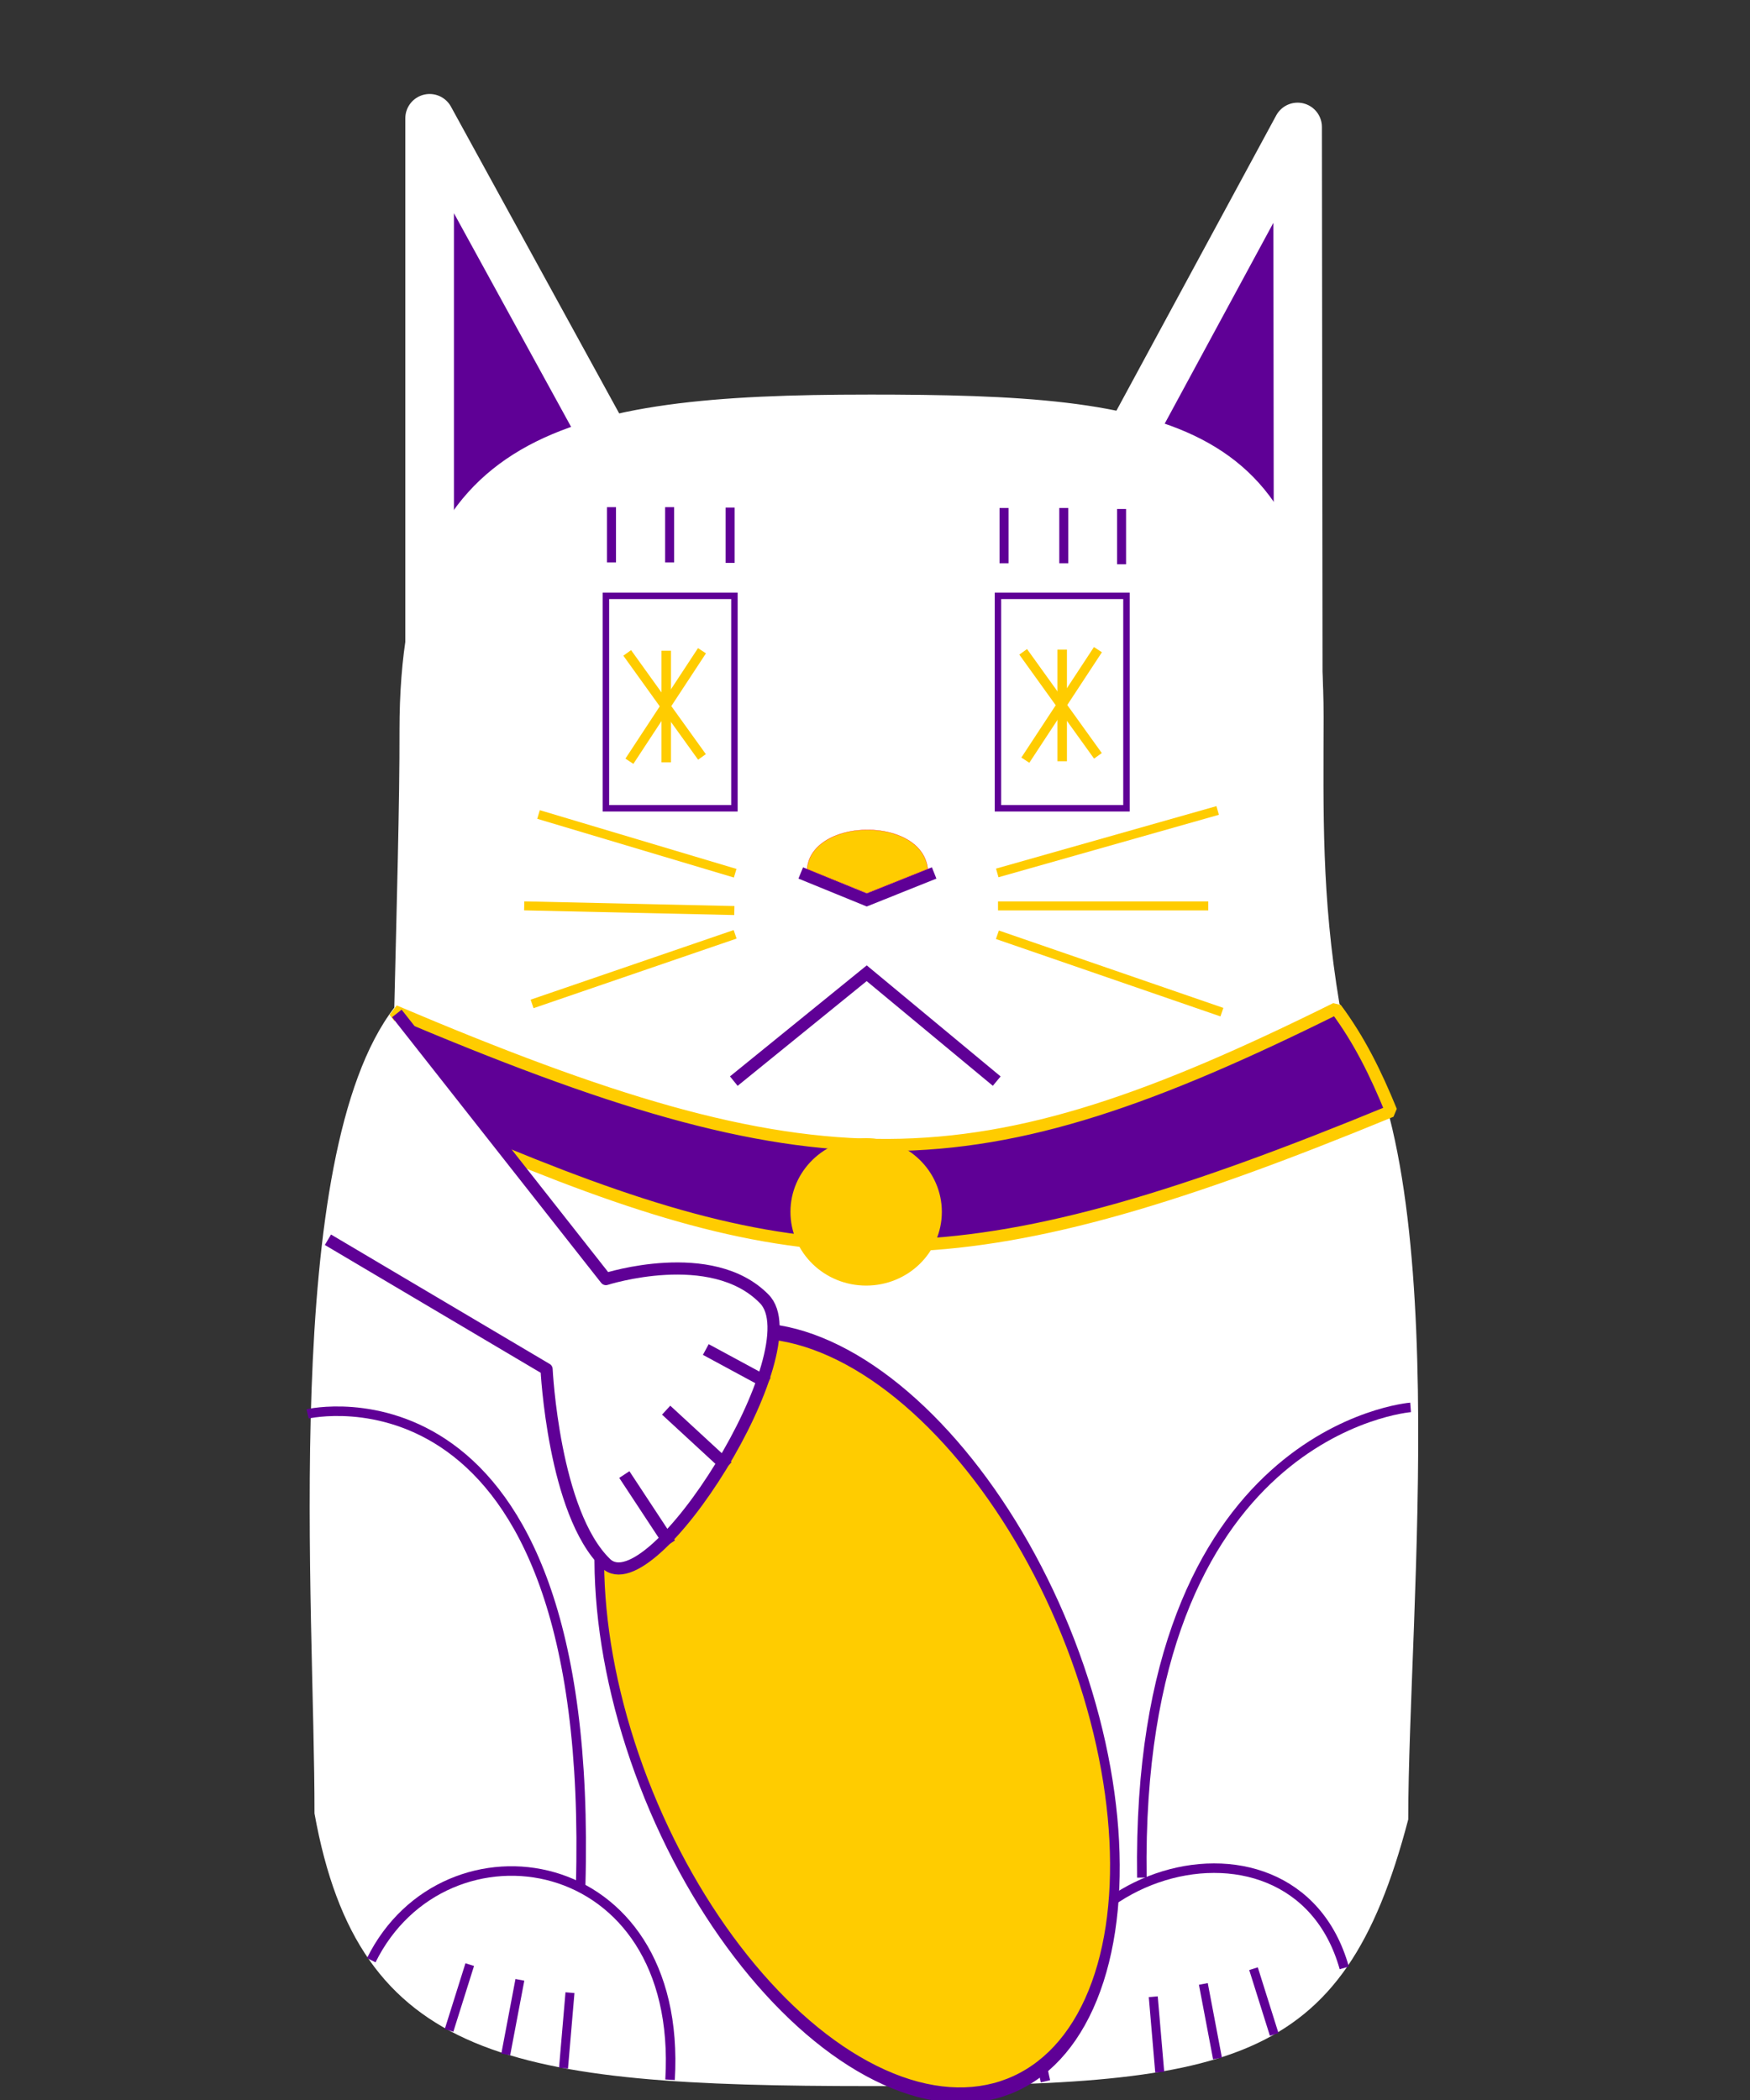 <?xml version="1.0" encoding="UTF-8" standalone="no"?>
<!-- Created with Inkscape (http://www.inkscape.org/) -->

<svg
   xmlns:osb="http://www.openswatchbook.org/uri/2009/osb"
   xmlns:dc="http://purl.org/dc/elements/1.1/"
   xmlns:cc="http://creativecommons.org/ns#"
   xmlns:rdf="http://www.w3.org/1999/02/22-rdf-syntax-ns#"
   xmlns:svg="http://www.w3.org/2000/svg"
   xmlns="http://www.w3.org/2000/svg"
   xmlns:sodipodi="http://sodipodi.sourceforge.net/DTD/sodipodi-0.dtd"
   xmlns:inkscape="http://www.inkscape.org/namespaces/inkscape"
   width="10cm"
   height="12cm"
   viewBox="0 0 100 120"
   version="1.1"
   id="svg8"
   inkscape:version="0.92.1 r15371"
   sodipodi:docname="meow_v3_osh.svg"
   inkscape:export-filename="C:\Users\dash\Documents\GitHub\defcon26-meow\art\meow_v1.png"
   inkscape:export-xdpi="96"
   inkscape:export-ydpi="96">
  <rect x="0" y="0" width="100" height="120" fill="#333333" stroke="none"/>
  <defs
     id="defs2">
    <linearGradient
       id="linearGradient4575"
       osb:paint="solid">
      <stop
         style="stop-color:#000000;stop-opacity:1;"
         offset="0"
         id="stop4573" />
    </linearGradient>
  </defs>
  <sodipodi:namedview
     id="base"
     pagecolor="#ffffff"
     bordercolor="#666666"
     borderopacity="1.0"
     inkscape:pageopacity="0.0"
     inkscape:pageshadow="2"
     inkscape:zoom="2.8284271"
     inkscape:cx="162.28601"
     inkscape:cy="274.6847"
     inkscape:document-units="cm"
     inkscape:current-layer="layer2"
     showgrid="false"
     showguides="false"
     inkscape:guide-bbox="true"
     inkscape:pagecheckerboard="true"
     inkscape:lockguides="false"
     objecttolerance="10000"
     inkscape:window-width="1735"
     inkscape:window-height="1048"
     inkscape:window-x="1921"
     inkscape:window-y="0"
     inkscape:window-maximized="1"
     inkscape:object-nodes="false"
     inkscape:snap-smooth-nodes="false"
     inkscape:object-paths="false"
     inkscape:snap-intersection-paths="false"
     inkscape:snap-to-guides="true"
     inkscape:snap-nodes="false"
     units="cm">
    <sodipodi:guide
       position="70.115,301.625"
       orientation="1,0"
       id="guide4491"
       inkscape:locked="false" />
    <sodipodi:guide
       position="129.812,326.095"
       orientation="1,0"
       id="guide4493"
       inkscape:locked="false" />
    <inkscape:grid
       type="xygrid"
       id="grid4495" />
    <sodipodi:guide
       position="-19.844,260.048"
       orientation="0,1"
       id="guide4499"
       inkscape:locked="false" />
    <sodipodi:guide
       position="-20.033,179.917"
       orientation="0,1"
       id="guide4501"
       inkscape:locked="false" />
    <sodipodi:guide
       position="-16.631,270.064"
       orientation="0,1"
       id="guide4503"
       inkscape:locked="false" />
    <sodipodi:guide
       position="-19.466,219.982"
       orientation="0,1"
       id="guide4512"
       inkscape:locked="false" />
    <sodipodi:guide
       position="60.098,179.917"
       orientation="-0.826,0.564"
       id="guide4514"
       inkscape:locked="false" />
    <sodipodi:guide
       position="140.07,179.917"
       orientation="-0.826,-0.564"
       id="guide4518"
       inkscape:locked="false" />
    <sodipodi:guide
       position="79.942,226.975"
       orientation="1,0"
       id="guide4520"
       inkscape:locked="false" />
    <sodipodi:guide
       position="119.937,202.364"
       orientation="1,0"
       id="guide4522"
       inkscape:locked="false" />
    <sodipodi:guide
       position="124.999,314.2"
       orientation="1,0"
       id="guide4541"
       inkscape:locked="false" />
    <sodipodi:guide
       position="74.835,302.683"
       orientation="1,0"
       id="guide4543"
       inkscape:locked="false" />
    <sodipodi:guide
       position="83.872,297"
       orientation="0,1"
       id="guide4584"
       inkscape:locked="false" />
    <sodipodi:guide
       position="44.675,230"
       orientation="0,1"
       id="guide4586"
       inkscape:locked="false" />
    <sodipodi:guide
       position="70.11,209.506"
       orientation="0,1"
       id="guide4588"
       inkscape:locked="false" />
    <sodipodi:guide
       position="63.22,249.93"
       orientation="0,1"
       id="guide4590"
       inkscape:locked="false" />
    <sodipodi:guide
       position="59.969,242.102"
       orientation="0,1"
       id="guide4592"
       inkscape:locked="false" />
    <sodipodi:guide
       position="88.034,219.982"
       orientation="1,0"
       id="guide4594"
       inkscape:locked="false" />
    <sodipodi:guide
       position="111.929,245.113"
       orientation="1,0"
       id="guide4596"
       inkscape:locked="false" />
    <sodipodi:guide
       position="93.927,245.113"
       orientation="1,0"
       id="guide4598"
       inkscape:locked="false" />
    <sodipodi:guide
       position="106.089,212.419"
       orientation="1,0"
       id="guide4600"
       inkscape:locked="false" />
    <sodipodi:guide
       position="88.026,238.43"
       orientation="0,1"
       id="guide4612"
       inkscape:locked="false" />
    <sodipodi:guide
       position="85.076,233.974"
       orientation="0,1"
       id="guide4614"
       inkscape:locked="false" />
    <sodipodi:guide
       position="91.88,214.376"
       orientation="0.597,0.802"
       id="guide4669"
       inkscape:locked="false" />
    <sodipodi:guide
       position="100,239.566"
       orientation="1,0"
       id="guide4692"
       inkscape:locked="false" />
    <sodipodi:guide
       position="63.762,190.021"
       orientation="0,1"
       id="guide4725"
       inkscape:locked="false" />
    <sodipodi:guide
       position="84.298,194.991"
       orientation="0,1"
       id="guide4727"
       inkscape:locked="false" />
  </sodipodi:namedview>
  <g
     inkscape:groupmode="layer"
     id="layer2"
     inkscape:label="Ears"
     transform="translate(0,-177)">
    <path
       style="fill:#5f0096;fill-opacity:1;stroke:#ffffff;stroke-width:2.779;stroke-linecap:butt;stroke-linejoin:round;stroke-miterlimit:4;stroke-dasharray:none;stroke-opacity:1;paint-order:markers fill stroke"
       d="m 24.55,183.761 v 37.338 L 39.04,210.184 Z"
       id="path4566"
       inkscape:connector-curvature="0"
       sodipodi:nodetypes="cccc" />
    <path
       style="fill:#5f0096;fill-opacity:1;stroke:#ffffff;stroke-width:2.779;stroke-linecap:butt;stroke-linejoin:round;stroke-miterlimit:4;stroke-dasharray:none;stroke-opacity:1;paint-order:markers fill stroke"
       d="m 74.148,184.256 -17.149,31.692 17.187,0.719 z"
       id="path4568"
       inkscape:connector-curvature="0"
       sodipodi:nodetypes="cccc" />
  </g>
  <g
     inkscape:label="Base"
     inkscape:groupmode="layer"
     id="layer1"
     transform="translate(0,-177)">
    <path
       style="fill:#ffffff;fill-opacity:1;stroke:none;stroke-width:0.817;stroke-opacity:1"
       d="m 49.592,199.548 c -17.23,-7e-5 -26.764,2.038 -26.764,19.181 0.013,3.983 -0.168,10.319 -0.297,15.851 -6.541,8.497 -4.543,34.34 -4.56,46.045 2.547,14.121 11.186,15.582 31.769,15.581 20.583,1.4e-4 26.985,-0.931 30.731,-15.239 -0.002,-11.887 2.782,-38.055 -3.931,-46.603 -1.034,-6.186 -0.913,-10.992 -0.905,-16.401 0,-17.143 -8.812,-18.416 -26.043,-18.416 z"
       id="path4524"
       inkscape:connector-curvature="0"
       sodipodi:nodetypes="ccccccccc" />
    <path
       style="fill:none;stroke:#5f0096;stroke-width:0.544px;stroke-linecap:butt;stroke-linejoin:miter;stroke-opacity:1"
       d="m 59.741,295.931 c -2.802,-11.733 14.097,-17.074 17.074,-6.479"
       id="path4680"
       inkscape:connector-curvature="0"
       sodipodi:nodetypes="cc" />
    <path
       style="fill:none;stroke:#5f0096;stroke-width:0.544px;stroke-linecap:butt;stroke-linejoin:miter;stroke-opacity:1"
       d="m 38.289,295.843 c 0.788,-13.309 -12.871,-15.323 -17.074,-6.83"
       id="path4683"
       inkscape:connector-curvature="0"
       sodipodi:nodetypes="cc" />
    <path
       style="fill:none;stroke:#5f0096;stroke-width:0.544px;stroke-linecap:butt;stroke-linejoin:miter;stroke-opacity:1"
       d="M 65.25,284.293 C 64.879,258.661 80.605,257.422 80.605,257.422"
       id="path4685"
       inkscape:connector-curvature="0"
       sodipodi:nodetypes="cc" />
    <path
       style="fill:none;stroke:#5f0096;stroke-width:0.544px;stroke-linecap:butt;stroke-linejoin:miter;stroke-opacity:1"
       d="M 33.179,284.788 C 34.046,253.955 17.576,257.794 17.576,257.794"
       id="path4687"
       inkscape:connector-curvature="0"
       sodipodi:nodetypes="cc" />
  </g>
  <g
     inkscape:groupmode="layer"
     id="layer10"
     inkscape:label="Collar"
     transform="translate(0,-177)">
    <path
       style="opacity:1;fill:#5f0096;fill-opacity:1;stroke:#ffcc00;stroke-width:0.695;stroke-linecap:butt;stroke-linejoin:bevel;stroke-miterlimit:4;stroke-dasharray:none;stroke-opacity:1"
       d="m 22.533,234.773 c 24.265,10.301 33.037,10.161 53.805,-0.14 1.327,1.776 2.276,3.701 3.157,5.861 -23.954,9.872 -32.727,9.788 -50.687,2.393 z"
       id="path4682"
       inkscape:connector-curvature="0"
       sodipodi:nodetypes="ccccc" />
    <ellipse
       style="opacity:1;fill:#ffcc00;fill-opacity:1;stroke:#ffcc00;stroke-width:0.933;stroke-linecap:butt;stroke-linejoin:round;stroke-miterlimit:4;stroke-dasharray:none;stroke-opacity:1;paint-order:markers fill stroke"
       id="path4694"
       cx="49.494"
       cy="246.251"
       rx="3.859"
       ry="3.745" />
  </g>
  <g
     inkscape:groupmode="layer"
     id="layer14"
     inkscape:label="Body"
     transform="translate(0,-177)">
    <g
       inkscape:groupmode="layer"
       id="layer12"
       inkscape:label="Feet">
      <path
         style="fill:none;stroke:#5f0096;stroke-width:0.514;stroke-linecap:butt;stroke-linejoin:miter;stroke-miterlimit:4;stroke-dasharray:none;stroke-opacity:1"
         d="m 26.842,289.264 -1.182,3.76"
         id="path4729"
         inkscape:connector-curvature="0" />
      <path
         style="fill:none;stroke:#5f0096;stroke-width:0.514;stroke-linecap:butt;stroke-linejoin:miter;stroke-miterlimit:4;stroke-dasharray:none;stroke-opacity:1"
         d="m 28.9,294.394 0.808,-4.26"
         id="path4733"
         inkscape:connector-curvature="0" />
      <path
         style="fill:none;stroke:#5f0096;stroke-width:0.514;stroke-linecap:butt;stroke-linejoin:miter;stroke-miterlimit:4;stroke-dasharray:none;stroke-opacity:1"
         d="m 32.201,295.18 0.369,-4.313"
         id="path4735"
         inkscape:connector-curvature="0"
         sodipodi:nodetypes="cc" />
      <path
         style="fill:none;stroke:#5f0096;stroke-width:0.514;stroke-linecap:butt;stroke-linejoin:miter;stroke-miterlimit:4;stroke-dasharray:none;stroke-opacity:1"
         d="m 71.629,289.496 1.182,3.76"
         id="path4729-3"
         inkscape:connector-curvature="0" />
      <path
         style="fill:none;stroke:#5f0096;stroke-width:0.514;stroke-linecap:butt;stroke-linejoin:miter;stroke-miterlimit:4;stroke-dasharray:none;stroke-opacity:1"
         d="m 69.571,294.627 -0.808,-4.26"
         id="path4733-5"
         inkscape:connector-curvature="0" />
      <path
         style="fill:none;stroke:#5f0096;stroke-width:0.514;stroke-linecap:butt;stroke-linejoin:miter;stroke-miterlimit:4;stroke-dasharray:none;stroke-opacity:1"
         d="m 66.27,295.412 -0.369,-4.313"
         id="path4735-7"
         inkscape:connector-curvature="0"
         sodipodi:nodetypes="cc" />
    </g>
    <g
       inkscape:groupmode="layer"
       id="layer11"
       inkscape:label="Coin">
      <ellipse
         style="opacity:1;fill:#ffcc00;fill-opacity:1;stroke:#5f0096;stroke-width:0.739;stroke-linecap:butt;stroke-linejoin:round;stroke-miterlimit:4;stroke-dasharray:none;stroke-opacity:1;paint-order:markers fill stroke"
         id="path4697"
         cx="177.407"
         cy="149.455"
         rx="21.245"
         ry="15.559"
         transform="matrix(0.624,0.782,-0.413,0.911,0,0)" />
    </g>
    <g
       inkscape:groupmode="layer"
       id="layer8"
       inkscape:label="Arm">
      <path
         style="opacity:1;fill:#ffffff;fill-opacity:1;stroke:#5f0096;stroke-width:0.695;stroke-linecap:butt;stroke-linejoin:round;stroke-miterlimit:4;stroke-dasharray:none;stroke-opacity:1"
         d="m 22.677,234.911 11.947,15.179 c 0,0 6.037,-1.936 9.038,1.123 2.862,2.842 -6.415,17.652 -9.038,15.126 -2.993,-2.889 -3.391,-11.099 -3.391,-11.099 l -12.494,-7.397"
         id="path4644"
         inkscape:connector-curvature="0"
         sodipodi:nodetypes="cccccc" />
      <path
         style="fill:none;stroke:#5f0096;stroke-width:0.695;stroke-linecap:butt;stroke-linejoin:miter;stroke-miterlimit:4;stroke-dasharray:none;stroke-opacity:1"
         d="m 41.568,260.81 -3.502,-3.229"
         id="path4671"
         inkscape:connector-curvature="0" />
      <path
         style="fill:none;stroke:#5f0096;stroke-width:0.695;stroke-linecap:butt;stroke-linejoin:miter;stroke-miterlimit:4;stroke-dasharray:none;stroke-opacity:1"
         d="M 38.28,265.216 35.676,261.26"
         id="path4673"
         inkscape:connector-curvature="0"
         sodipodi:nodetypes="cc" />
      <path
         style="fill:none;stroke:#5f0096;stroke-width:0.695;stroke-linecap:butt;stroke-linejoin:round;stroke-miterlimit:4;stroke-dasharray:none;stroke-opacity:1"
         d="m 43.871,256.029 -3.539,-1.914"
         id="path4675"
         inkscape:connector-curvature="0"
         sodipodi:nodetypes="cc" />
    </g>
  </g>
  <g
     inkscape:groupmode="layer"
     id="layer13"
     inkscape:label="Head"
     transform="translate(0,-177)">
    <g
       inkscape:groupmode="layer"
       id="layer6"
       inkscape:label="Nose">
      <path
         id="path4623-1"
         style="fill:none;stroke:#5f0096;stroke-width:0.695;stroke-linecap:butt;stroke-linejoin:miter;stroke-miterlimit:4;stroke-dasharray:none;stroke-opacity:1"
         d="m 53.38,226.884 -3.851,1.541 -3.772,-1.541"
         inkscape:connector-curvature="0"
         sodipodi:nodetypes="ccc" />
      <path
         style="fill:#ffcc00;fill-opacity:1;stroke:#ff0000;stroke-width:0.014;stroke-miterlimit:4;stroke-dasharray:none;stroke-opacity:1"
         d="m 47.824,227.348 -1.706,-0.697 0.007,-0.066 c 0.01,-0.098 0.058,-0.303 0.095,-0.41 0.297,-0.851 1.218,-1.475 2.488,-1.686 0.465,-0.077 1.055,-0.088 1.527,-0.028 1.236,0.157 2.181,0.704 2.572,1.488 0.107,0.215 0.171,0.422 0.202,0.651 l 0.007,0.049 -1.71,0.683 c -0.941,0.376 -1.725,0.689 -1.743,0.697 -0.031,0.012 -0.123,-0.024 -1.738,-0.683 z"
         id="path4678"
         inkscape:connector-curvature="0" />
    </g>
    <g
       inkscape:groupmode="layer"
       id="layer7"
       inkscape:label="Mouth">
      <path
         style="fill:none;stroke:#5f0096;stroke-width:0.695;stroke-linecap:butt;stroke-linejoin:miter;stroke-miterlimit:4;stroke-dasharray:none;stroke-opacity:1"
         d="m 41.932,238.778 7.594,-6.164 7.429,6.164"
         id="path4619"
         inkscape:connector-curvature="0"
         sodipodi:nodetypes="ccc" />
    </g>
    <g
       inkscape:groupmode="layer"
       id="layer9"
       inkscape:label="Whiskers">
      <path
         style="fill:none;stroke:#ffcc00;stroke-width:0.514;stroke-linecap:butt;stroke-linejoin:miter;stroke-miterlimit:4;stroke-dasharray:none;stroke-opacity:1"
         d="m 56.986,226.882 12.595,-3.57"
         id="path4646"
         inkscape:connector-curvature="0" />
      <path
         style="fill:none;stroke:#ffcc00;stroke-width:0.514;stroke-linecap:butt;stroke-linejoin:miter;stroke-miterlimit:4;stroke-dasharray:none;stroke-opacity:1"
         d="m 57.029,228.766 12.015,5e-4"
         id="path4648"
         inkscape:connector-curvature="0" />
      <path
         style="fill:none;stroke:#ffcc00;stroke-width:0.514;stroke-linecap:butt;stroke-linejoin:miter;stroke-miterlimit:4;stroke-dasharray:none;stroke-opacity:1"
         d="m 56.994,230.415 12.829,4.423"
         id="path4650"
         inkscape:connector-curvature="0" />
      <path
         style="fill:none;stroke:#ffcc00;stroke-width:0.514;stroke-linecap:butt;stroke-linejoin:miter;stroke-miterlimit:4;stroke-dasharray:none;stroke-opacity:1"
         d="M 42.01,226.899 30.773,223.542"
         id="path4652"
         inkscape:connector-curvature="0" />
      <path
         style="fill:none;stroke:#ffcc00;stroke-width:0.514;stroke-linecap:butt;stroke-linejoin:miter;stroke-miterlimit:4;stroke-dasharray:none;stroke-opacity:1"
         d="M 41.962,229.032 29.955,228.764"
         id="path4654"
         inkscape:connector-curvature="0" />
      <path
         style="fill:none;stroke:#ffcc00;stroke-width:0.514;stroke-linecap:butt;stroke-linejoin:miter;stroke-miterlimit:4;stroke-dasharray:none;stroke-opacity:1"
         d="m 42.007,230.39 -11.602,3.977"
         id="path4656"
         inkscape:connector-curvature="0" />
    </g>
    <g
       inkscape:groupmode="layer"
       id="layer5"
       inkscape:label="Eyes"
       style="display:inline">
      <path
         style="fill:none;stroke:#5f0096;stroke-width:0.368px;stroke-linecap:butt;stroke-linejoin:miter;stroke-opacity:1"
         d="m 34.624,211.048 v 12.14 h 7.343 v -12.14 z"
         id="path4607"
         inkscape:connector-curvature="0" />
      <path
         style="fill:none;stroke:#5f0096;stroke-width:0.368px;stroke-linecap:butt;stroke-linejoin:miter;stroke-opacity:1"
         d="m 57.026,211.048 v 12.14 h 7.343 v -12.14 z"
         id="path4609"
         inkscape:connector-curvature="0" />
      <path
         style="fill:none;stroke:#ffcc00;stroke-width:0.544px;stroke-linecap:butt;stroke-linejoin:miter;stroke-opacity:1"
         d="m 38.07,214.185 v 6.377"
         id="path4825"
         inkscape:connector-curvature="0" />
      <path
         style="fill:none;stroke:#ffcc00;stroke-width:0.544px;stroke-linecap:butt;stroke-linejoin:miter;stroke-opacity:1"
         d="m 35.965,220.5 4.148,-6.315"
         id="path4827"
         inkscape:connector-curvature="0" />
      <path
         style="fill:none;stroke:#ffcc00;stroke-width:0.544px;stroke-linecap:butt;stroke-linejoin:miter;stroke-opacity:1"
         d="M 40.113,220.253 35.841,214.309"
         id="path4829"
         inkscape:connector-curvature="0" />
      <path
         style="display:inline;fill:none;stroke:#ffcc00;stroke-width:0.544px;stroke-linecap:butt;stroke-linejoin:miter;stroke-opacity:1"
         d="m 60.696,214.123 v 6.377"
         id="path4825-7"
         inkscape:connector-curvature="0" />
      <path
         style="display:inline;fill:none;stroke:#ffcc00;stroke-width:0.544px;stroke-linecap:butt;stroke-linejoin:miter;stroke-opacity:1"
         d="m 58.591,220.438 4.148,-6.315"
         id="path4827-8"
         inkscape:connector-curvature="0" />
      <path
         style="display:inline;fill:none;stroke:#ffcc00;stroke-width:0.544px;stroke-linecap:butt;stroke-linejoin:miter;stroke-opacity:1"
         d="M 62.739,220.191 58.467,214.247"
         id="path4829-3"
         inkscape:connector-curvature="0" />
    </g>
    <g
       inkscape:groupmode="layer"
       id="layer15"
       inkscape:label="Eyebrows">
      <path
         style="fill:none;stroke:#5f0096;stroke-width:0.514;stroke-linecap:butt;stroke-linejoin:miter;stroke-miterlimit:4;stroke-dasharray:none;stroke-opacity:1"
         d="m 34.943,209.139 v -3.158"
         id="path4766"
         inkscape:connector-curvature="0" />
      <path
         style="fill:none;stroke:#5f0096;stroke-width:0.514;stroke-linecap:butt;stroke-linejoin:miter;stroke-miterlimit:4;stroke-dasharray:none;stroke-opacity:1"
         d="m 38.265,209.139 v -3.158"
         id="path4766-0"
         inkscape:connector-curvature="0"
         inkscape:transform-center-x="0.15478473"
         inkscape:transform-center-y="1.4240247" />
      <path
         style="fill:none;stroke:#5f0096;stroke-width:0.514;stroke-linecap:butt;stroke-linejoin:miter;stroke-miterlimit:4;stroke-dasharray:none;stroke-opacity:1"
         d="m 41.721,209.165 v -3.158"
         id="path4766-0-6"
         inkscape:connector-curvature="0"
         inkscape:transform-center-x="0.15478489"
         inkscape:transform-center-y="1.4240196" />
      <path
         style="fill:none;stroke:#5f0096;stroke-width:0.514;stroke-linecap:butt;stroke-linejoin:miter;stroke-miterlimit:4;stroke-dasharray:none;stroke-opacity:1"
         d="m 57.373,209.186 v -3.158"
         id="path4766-5"
         inkscape:connector-curvature="0" />
      <path
         style="fill:none;stroke:#5f0096;stroke-width:0.514;stroke-linecap:butt;stroke-linejoin:miter;stroke-miterlimit:4;stroke-dasharray:none;stroke-opacity:1"
         d="m 60.788,209.186 v -3.158"
         id="path4766-0-7"
         inkscape:connector-curvature="0"
         inkscape:transform-center-x="0.154785"
         inkscape:transform-center-y="1.4240213" />
      <path
         style="fill:none;stroke:#5f0096;stroke-width:0.514;stroke-linecap:butt;stroke-linejoin:miter;stroke-miterlimit:4;stroke-dasharray:none;stroke-opacity:1"
         d="m 64.089,209.243 v -3.158"
         id="path4766-0-6-3"
         inkscape:connector-curvature="0"
         inkscape:transform-center-x="0.15478395"
         inkscape:transform-center-y="1.4240241" />
    </g>
  </g>
</svg>
